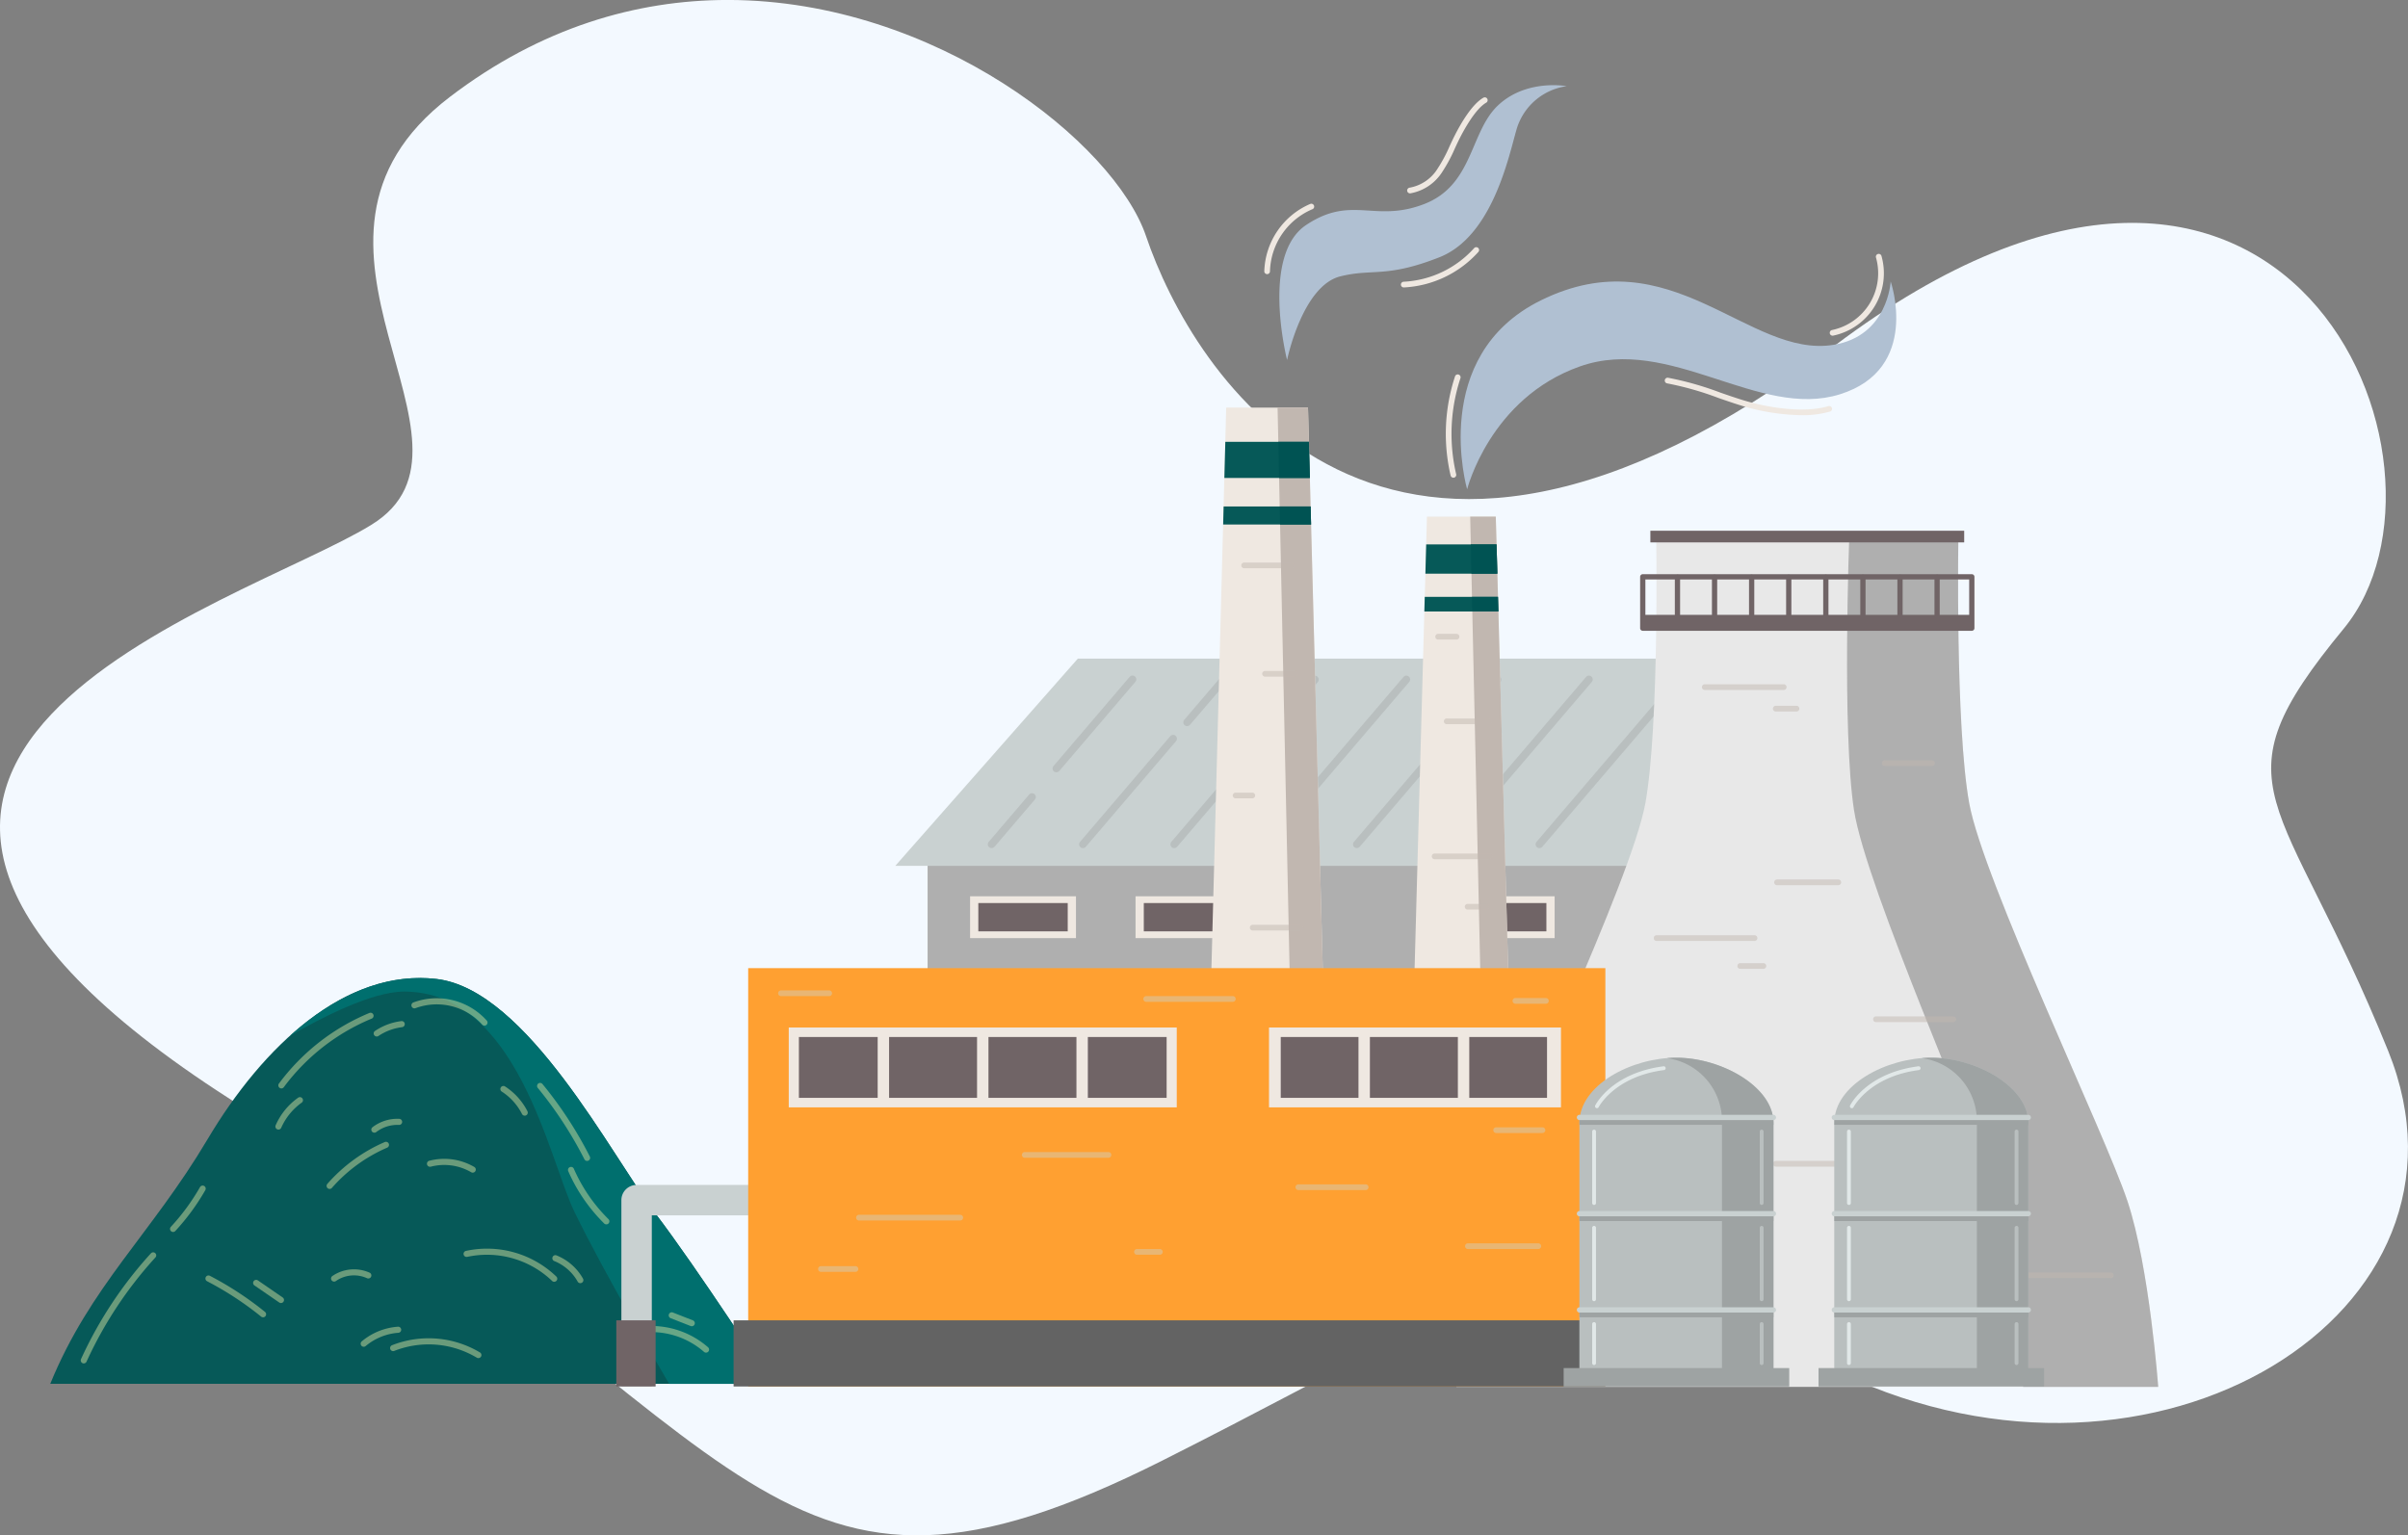 <svg xmlns="http://www.w3.org/2000/svg" xmlns:xlink="http://www.w3.org/1999/xlink" width="366.927" height="234.007" viewBox="0 0 366.927 234.007">
  <rect x="0" y="0" width="366.927" height="234.007" fill="#808080" stroke="none"/>
  <defs>
    <clipPath id="clip-path">
      <rect id="Rectángulo_352833" data-name="Rectángulo 352833" width="95.747" height="55.681" fill="none"/>
    </clipPath>
    <clipPath id="clip-path-2">
      <rect id="Rectángulo_352837" data-name="Rectángulo 352837" width="70.04" height="90.522" fill="none"/>
    </clipPath>
    <clipPath id="clip-path-3">
      <rect id="Rectángulo_352864" data-name="Rectángulo 352864" width="9.304" height="42.025" fill="none"/>
    </clipPath>
    <clipPath id="clip-path-4">
      <rect id="Rectángulo_352865" data-name="Rectángulo 352865" width="10.724" height="56.081" fill="none"/>
    </clipPath>
  </defs>
  <g id="Grupo_1036276" data-name="Grupo 1036276" transform="translate(-1033.157 -2248.411)">
    <path id="Trazado_733449" data-name="Trazado 733449" d="M110.789,0C97.039.022,82.467,4.15,68.528,14.793,39.351,37.071,76.7,67.616,56.58,80s-102.686,35.41-21.6,87.472,82.445,85.192,142.169,55.123,55.652-35.859,103.5-13.232,99.388-9.293,83.255-49.192S336.8,120.48,357.146,95.8,348.662.6,279.529,52.714s-98.013,3.642-104.89-16.7C169.85,21.848,142.634.053,110.983,0Z" transform="translate(1033.157 2248.406)" fill="#f3f9ff"/>
    <path id="Trazado_735129" data-name="Trazado 735129" d="M0,384.109H110s-11.365-17.554-17.86-26.065S72.656,324,58.856,322.4s-26.384,10.107-34.907,24.469S6.089,369.215,0,384.109" transform="translate(1040.812 2075.216)" fill="#065958"/>
    <path id="Trazado_735130" data-name="Trazado 735130" d="M231.751,358.044c-6.494-8.511-19.483-34.044-33.284-35.64-8.049-.931-15.682,2.667-22.339,8.673,4.444-2.578,12.423-6.754,17.384-6.754,17.319,0,22.04,25.433,25.979,33.573,4.691,9.694,14.433,26.213,14.433,26.213h15.687s-11.365-17.554-17.86-26.065" transform="translate(901.2 2075.216)" fill="#006f6e"/>
    <g id="Grupo_1033686" data-name="Grupo 1033686" transform="translate(1045.459 2400.531)" opacity="0.5" style="mix-blend-mode: screen;isolation: isolate">
      <g id="Grupo_1033685" data-name="Grupo 1033685" transform="translate(0 0)">
        <g id="Grupo_1033684" data-name="Grupo 1033684" clip-path="url(#clip-path)">
          <path id="Trazado_735131" data-name="Trazado 735131" d="M122.921,547.314a.463.463,0,0,1-.291-.1,49.062,49.062,0,0,0-8.221-5.387.465.465,0,1,1,.427-.825,49.993,49.993,0,0,1,8.377,5.489.465.465,0,0,1-.292.826" transform="translate(-95.137 -498.663)" fill="#cddd9e"/>
          <path id="Trazado_735132" data-name="Trazado 735132" d="M153.316,547.655a.462.462,0,0,1-.263-.082l-3.786-2.606a.465.465,0,0,1,.527-.766l3.786,2.607a.465.465,0,0,1-.264.848" transform="translate(-122.807 -501.178)" fill="#cddd9e"/>
          <path id="Trazado_735133" data-name="Trazado 735133" d="M203.576,449.81a.465.465,0,0,1-.346-.774A24.611,24.611,0,0,1,212,442.654a.465.465,0,0,1,.356.858,23.679,23.679,0,0,0-8.438,6.142.463.463,0,0,1-.346.155" transform="translate(-165.648 -420.721)" fill="#cddd9e"/>
          <path id="Trazado_735134" data-name="Trazado 735134" d="M236.448,427.84a.465.465,0,0,1-.278-.837,6.227,6.227,0,0,1,4.1-1.273.465.465,0,0,1-.06.927,5.3,5.3,0,0,0-3.481,1.091.463.463,0,0,1-.277.092" transform="translate(-191.705 -407.325)" fill="#cddd9e"/>
          <path id="Trazado_735135" data-name="Trazado 735135" d="M168.108,359.29a.465.465,0,0,1-.368-.748,32.8,32.8,0,0,1,13.8-10.761.465.465,0,0,1,.34.865,31.877,31.877,0,0,0-13.406,10.462.464.464,0,0,1-.369.182" transform="translate(-137.534 -345.521)" fill="#cddd9e"/>
          <path id="Trazado_735136" data-name="Trazado 735136" d="M238.188,356.273a.465.465,0,0,1-.257-.852,9.245,9.245,0,0,1,3.991-1.493.465.465,0,1,1,.108.923,8.316,8.316,0,0,0-3.587,1.345.463.463,0,0,1-.256.077" transform="translate(-193.084 -350.417)" fill="#cddd9e"/>
          <path id="Trazado_735137" data-name="Trazado 735137" d="M276.643,341.2a.463.463,0,0,1-.333-.141,9.324,9.324,0,0,0-10.151-2.53.465.465,0,1,1-.34-.865,10.239,10.239,0,0,1,11.157,2.746.465.465,0,0,1-.333.789" transform="translate(-215.121 -337.002)" fill="#cddd9e"/>
          <path id="Trazado_735138" data-name="Trazado 735138" d="M365.484,411.32a.465.465,0,0,1-.414-.253,59.725,59.725,0,0,0-7.091-10.86.465.465,0,1,1,.716-.592,60.671,60.671,0,0,1,7.2,11.029.465.465,0,0,1-.413.676" transform="translate(-288.323 -386.5)" fill="#cddd9e"/>
          <path id="Trazado_735139" data-name="Trazado 735139" d="M386.358,469.826a.463.463,0,0,1-.323-.13,25.7,25.7,0,0,1-5.484-7.983.465.465,0,0,1,.849-.379,24.769,24.769,0,0,0,5.281,7.693.465.465,0,0,1-.323.8" transform="translate(-306.268 -435.338)" fill="#cddd9e"/>
          <path id="Trazado_735140" data-name="Trazado 735140" d="M317.662,526.144a.463.463,0,0,1-.311-.12,14.337,14.337,0,0,0-12.915-3.688.465.465,0,1,1-.211-.905,15.252,15.252,0,0,1,13.749,3.9.465.465,0,0,1-.312.809" transform="translate(-245.513 -482.902)" fill="#cddd9e"/>
          <path id="Trazado_735141" data-name="Trazado 735141" d="M373.381,530.3a.465.465,0,0,1-.4-.227,7.166,7.166,0,0,0-3.543-3.133.465.465,0,1,1,.323-.871,8.1,8.1,0,0,1,4.019,3.528.465.465,0,0,1-.4.7" transform="translate(-297.251 -486.848)" fill="#cddd9e"/>
          <path id="Trazado_735142" data-name="Trazado 735142" d="M435.362,582.04a.462.462,0,0,1-.3-.107,12.21,12.21,0,0,0-11.3-2.577.465.465,0,1,1-.261-.892,13.125,13.125,0,0,1,12.158,2.753.465.465,0,0,1-.3.823" transform="translate(-340.08 -528.004)" fill="#cddd9e"/>
          <path id="Trazado_735143" data-name="Trazado 735143" d="M458,570.088a.461.461,0,0,1-.169-.032l-3.063-1.2a.465.465,0,0,1,.339-.865l3.063,1.2a.465.465,0,0,1-.17.9" transform="translate(-364.897 -520.076)" fill="#cddd9e"/>
          <path id="Trazado_735144" data-name="Trazado 735144" d="M22.88,540.893a.465.465,0,0,1-.421-.66A62.3,62.3,0,0,1,33.1,524.126a.465.465,0,1,1,.683.63A61.391,61.391,0,0,0,23.3,540.624a.464.464,0,0,1-.422.269" transform="translate(-22.416 -485.211)" fill="#cddd9e"/>
          <path id="Trazado_735145" data-name="Trazado 735145" d="M88.518,481.881a.465.465,0,0,1-.33-.792,33.118,33.118,0,0,0,4.44-6.057.465.465,0,0,1,.8.474,34.01,34.01,0,0,1-4.58,6.237.463.463,0,0,1-.33.137" transform="translate(-74.445 -446.234)" fill="#cddd9e"/>
          <path id="Trazado_735146" data-name="Trazado 735146" d="M263.288,590.109a.462.462,0,0,1-.234-.064,14.308,14.308,0,0,0-12.569-1.041.465.465,0,1,1-.343-.864,15.232,15.232,0,0,1,13.381,1.1.465.465,0,0,1-.235.866" transform="translate(-202.696 -535.235)" fill="#cddd9e"/>
          <path id="Trazado_735147" data-name="Trazado 735147" d="M228.614,581.637a.465.465,0,0,1-.293-.825,9.652,9.652,0,0,1,5.5-2.23.465.465,0,1,1,.056.928,8.729,8.729,0,0,0-4.967,2.024.463.463,0,0,1-.293.1" transform="translate(-185.495 -528.495)" fill="#cddd9e"/>
          <path id="Trazado_735148" data-name="Trazado 735148" d="M165.949,414.8a.465.465,0,0,1-.422-.659,10.15,10.15,0,0,1,3.416-4.194.465.465,0,1,1,.523.768,9.35,9.35,0,0,0-3.095,3.814.465.465,0,0,1-.423.271" transform="translate(-135.822 -394.759)" fill="#cddd9e"/>
          <path id="Trazado_735149" data-name="Trazado 735149" d="M334.617,406.182a.465.465,0,0,1-.411-.247,8.837,8.837,0,0,0-3.062-3.408.465.465,0,1,1,.49-.789,9.762,9.762,0,0,1,3.393,3.763.465.465,0,0,1-.41.682" transform="translate(-266.962 -388.26)" fill="#cddd9e"/>
          <path id="Trazado_735150" data-name="Trazado 735150" d="M283.855,457.3a.462.462,0,0,1-.229-.061,8.159,8.159,0,0,0-6.163-.85.465.465,0,1,1-.239-.9,9.086,9.086,0,0,1,6.861.94.465.465,0,0,1-.23.869" transform="translate(-224.122 -430.693)" fill="#cddd9e"/>
          <path id="Trazado_735151" data-name="Trazado 735151" d="M206.855,538.259a.465.465,0,0,1-.259-.851,5.824,5.824,0,0,1,5.684-.5.465.465,0,0,1-.386.845,4.837,4.837,0,0,0-4.782.431.463.463,0,0,1-.258.078" transform="translate(-168.247 -495.05)" fill="#cddd9e"/>
        </g>
      </g>
    </g>
    <rect id="Rectángulo_352834" data-name="Rectángulo 352834" width="109.554" height="18.839" transform="translate(1174.504 2378.35)" fill="#afafaf"/>
    <path id="Trazado_735152" data-name="Trazado 735152" d="M1613.507,302.3H1501.055l27.823-31.591H1641.33Z" transform="translate(-331.478 2078.08)" fill="#c9d1d1"/>
    <path id="Trazado_735153" data-name="Trazado 735153" d="M1575.887,293.509a.579.579,0,0,1-.44-.956l11.581-13.564a.58.58,0,1,1,.881.753l-11.581,13.564a.577.577,0,0,1-.441.2" transform="translate(-381.76 2072.609)" fill="#b9bfbf"/>
    <path id="Trazado_735154" data-name="Trazado 735154" d="M1545.326,342.675a.579.579,0,0,1-.441-.956l6.137-7.188a.58.58,0,1,1,.881.753l-6.137,7.188a.577.577,0,0,1-.441.2" transform="translate(-361.065 2034.998)" fill="#b9bfbf"/>
    <path id="Trazado_735155" data-name="Trazado 735155" d="M1637.592,286.472a.579.579,0,0,1-.44-.956l5.573-6.527a.58.58,0,1,1,.882.753l-5.573,6.527a.578.578,0,0,1-.441.2" transform="translate(-423.545 2072.609)" fill="#b9bfbf"/>
    <path id="Trazado_735156" data-name="Trazado 735156" d="M1588.419,323.969a.579.579,0,0,1-.44-.956l13.751-16.106a.58.58,0,0,1,.882.753l-13.752,16.106a.577.577,0,0,1-.441.2" transform="translate(-390.246 2053.703)" fill="#b9bfbf"/>
    <path id="Trazado_735157" data-name="Trazado 735157" d="M1631.513,305.064a.579.579,0,0,1-.44-.956l21.447-25.118a.58.58,0,0,1,.882.753l-21.447,25.118a.578.578,0,0,1-.441.2" transform="translate(-419.429 2072.609)" fill="#b9bfbf"/>
    <path id="Trazado_735158" data-name="Trazado 735158" d="M1674.607,305.064a.579.579,0,0,1-.44-.956l21.447-25.118a.58.58,0,1,1,.882.753l-21.447,25.118a.577.577,0,0,1-.441.2" transform="translate(-448.611 2072.609)" fill="#b9bfbf"/>
    <path id="Trazado_735159" data-name="Trazado 735159" d="M1717.7,305.064a.579.579,0,0,1-.44-.956l21.447-25.118a.58.58,0,0,1,.882.753l-21.448,25.118a.577.577,0,0,1-.441.2" transform="translate(-477.792 2072.609)" fill="#b9bfbf"/>
    <path id="Trazado_735160" data-name="Trazado 735160" d="M1760.793,305.064a.579.579,0,0,1-.44-.956l21.447-25.118a.58.58,0,1,1,.882.753l-21.447,25.118a.577.577,0,0,1-.441.2" transform="translate(-506.974 2072.609)" fill="#b9bfbf"/>
    <path id="Trazado_735161" data-name="Trazado 735161" d="M1803.887,305.064a.579.579,0,0,1-.44-.956l21.447-25.118a.58.58,0,1,1,.882.753l-21.447,25.118a.578.578,0,0,1-.441.2" transform="translate(-536.156 2072.609)" fill="#b9bfbf"/>
    <path id="Trazado_735162" data-name="Trazado 735162" d="M1765.9,342.193s1.31-18.165,4.687-28.321c3.4-10.225,21.984-48.9,24.112-60.635,2.144-11.826,1.65-40.886,1.65-40.886H1842.4s-.494,29.059,1.65,40.886c2.128,11.736,20.713,50.41,24.113,60.635,3.377,10.156,4.687,28.321,4.687,28.321Z" transform="translate(-510.825 2117.598)" fill="#e8e8e8"/>
    <path id="Trazado_735163" data-name="Trazado 735163" d="M1951.371,254.3c1.831,11.857,19.045,50.361,22.062,60.4,2.98,9.911,3.711,27.495,3.711,27.495h20.577s-1.31-18.165-4.687-28.321c-3.4-10.225-21.984-48.9-24.113-60.635-2.144-11.826-1.65-40.886-1.65-40.886h-16.616s-1.143,29.919.715,41.95" transform="translate(-635.701 2117.598)" fill="#afafaf"/>
    <path id="Trazado_735164" data-name="Trazado 735164" d="M1903.183,239.488h-50.14a.4.4,0,0,1-.4-.4v-7.825a.4.4,0,0,1,.4-.4h50.14a.4.4,0,0,1,.4.4v7.825a.4.4,0,0,1-.4.4m-49.74-.8h49.34v-7.025h-49.34Z" transform="translate(-569.565 2105.063)" fill="#706466"/>
    <path id="Trazado_735165" data-name="Trazado 735165" d="M1869.428,239.568a.4.4,0,0,1-.4-.4v-7.68a.4.4,0,1,1,.8,0v7.68a.4.4,0,0,1-.4.4" transform="translate(-580.661 2104.91)" fill="#706466"/>
    <path id="Trazado_735166" data-name="Trazado 735166" d="M1886.935,239.568a.4.4,0,0,1-.4-.4v-7.68a.4.4,0,1,1,.8,0v7.68a.4.4,0,0,1-.4.4" transform="translate(-592.516 2104.91)" fill="#706466"/>
    <path id="Trazado_735167" data-name="Trazado 735167" d="M1904.441,239.568a.4.4,0,0,1-.4-.4v-7.68a.4.4,0,1,1,.8,0v7.68a.4.4,0,0,1-.4.4" transform="translate(-604.37 2104.91)" fill="#706466"/>
    <path id="Trazado_735168" data-name="Trazado 735168" d="M1921.948,239.568a.4.4,0,0,1-.4-.4v-7.68a.4.4,0,1,1,.8,0v7.68a.4.4,0,0,1-.4.4" transform="translate(-616.226 2104.91)" fill="#706466"/>
    <path id="Trazado_735169" data-name="Trazado 735169" d="M1939.454,239.568a.4.4,0,0,1-.4-.4v-7.68a.4.4,0,1,1,.8,0v7.68a.4.4,0,0,1-.4.4" transform="translate(-628.08 2104.91)" fill="#706466"/>
    <path id="Trazado_735170" data-name="Trazado 735170" d="M1956.961,239.568a.4.4,0,0,1-.4-.4v-7.68a.4.4,0,1,1,.8,0v7.68a.4.4,0,0,1-.4.4" transform="translate(-639.936 2104.91)" fill="#706466"/>
    <path id="Trazado_735171" data-name="Trazado 735171" d="M1974.468,239.568a.4.4,0,0,1-.4-.4v-7.68a.4.4,0,1,1,.8,0v7.68a.4.4,0,0,1-.4.4" transform="translate(-651.791 2104.91)" fill="#706466"/>
    <path id="Trazado_735172" data-name="Trazado 735172" d="M1991.975,239.568a.4.4,0,0,1-.4-.4v-7.68a.4.4,0,1,1,.8,0v7.68a.4.4,0,0,1-.4.4" transform="translate(-663.646 2104.91)" fill="#706466"/>
    <rect id="Rectángulo_352835" data-name="Rectángulo 352835" width="50.14" height="2.029" transform="translate(1283.478 2342.121)" fill="#706466"/>
    <rect id="Rectángulo_352836" data-name="Rectángulo 352836" width="47.821" height="1.775" transform="translate(1284.637 2329.303)" fill="#706466"/>
    <g id="Grupo_1033689" data-name="Grupo 1033689" transform="translate(1285.169 2352.699)" opacity="0.5" style="mix-blend-mode: multiply;isolation: isolate">
      <g id="Grupo_1033688" data-name="Grupo 1033688">
        <g id="Grupo_1033687" data-name="Grupo 1033687" clip-path="url(#clip-path-2)">
          <path id="Trazado_735173" data-name="Trazado 735173" d="M1894.283,283.7H1882.3a.435.435,0,1,1,0-.869h11.986a.435.435,0,1,1,0,.869" transform="translate(-1874.52 -282.827)" fill="#c1b7b0"/>
          <path id="Trazado_735174" data-name="Trazado 735174" d="M1918.932,293.871h-3.117a.435.435,0,1,1,0-.869h3.117a.435.435,0,1,1,0,.869" transform="translate(-1897.218 -289.717)" fill="#c1b7b0"/>
          <path id="Trazado_735175" data-name="Trazado 735175" d="M1925.708,375.868h-9.294a.435.435,0,1,1,0-.869h9.294a.435.435,0,1,1,0,.869" transform="translate(-1897.624 -345.243)" fill="#c1b7b0"/>
          <path id="Trazado_735176" data-name="Trazado 735176" d="M1874.438,402.2h-14.883a.435.435,0,1,1,0-.869h14.883a.435.435,0,1,1,0,.869" transform="translate(-1859.12 -363.077)" fill="#c1b7b0"/>
          <path id="Trazado_735177" data-name="Trazado 735177" d="M1902.539,415.371h-3.484a.435.435,0,1,1,0-.869h3.484a.435.435,0,1,1,0,.869" transform="translate(-1885.869 -371.994)" fill="#c1b7b0"/>
          <path id="Trazado_735178" data-name="Trazado 735178" d="M1974.891,440.508H1963.1a.435.435,0,1,1,0-.869h11.793a.435.435,0,0,1,0,.869" transform="translate(-1929.237 -389.016)" fill="#c1b7b0"/>
          <path id="Trazado_735179" data-name="Trazado 735179" d="M1974.439,319.607h-7.152a.435.435,0,1,1,0-.869h7.152a.435.435,0,1,1,0,.869" transform="translate(-1932.074 -307.145)" fill="#c1b7b0"/>
          <path id="Trazado_735180" data-name="Trazado 735180" d="M2038.947,561.409H2022.32a.435.435,0,1,1,0-.869h16.627a.435.435,0,1,1,0,.869" transform="translate(-1969.341 -470.887)" fill="#c1b7b0"/>
          <path id="Trazado_735181" data-name="Trazado 735181" d="M1929.429,508.74h-13.615a.435.435,0,1,1,0-.869h13.615a.435.435,0,1,1,0,.869" transform="translate(-1897.218 -435.221)" fill="#c1b7b0"/>
        </g>
      </g>
    </g>
    <rect id="Rectángulo_352838" data-name="Rectángulo 352838" width="16.133" height="6.376" transform="translate(1206.191 2385.016)" fill="#efe8e1"/>
    <rect id="Rectángulo_352839" data-name="Rectángulo 352839" width="13.622" height="4.315" transform="translate(1207.447 2386.046)" fill="#706466"/>
    <rect id="Rectángulo_352840" data-name="Rectángulo 352840" width="16.133" height="6.376" transform="translate(1253.916 2385.016)" fill="#efe8e1"/>
    <rect id="Rectángulo_352841" data-name="Rectángulo 352841" width="13.622" height="4.315" transform="translate(1255.172 2386.046)" fill="#706466"/>
    <path id="Trazado_735182" data-name="Trazado 735182" d="M1664.867,152.2H1652.4l-2.319,88.107h17.1Z" transform="translate(-432.398 2158.331)" fill="#efe8e1"/>
    <path id="Trazado_735183" data-name="Trazado 735183" d="M1686.145,152.2h-4.637l1.884,88.107h5.072Z" transform="translate(-453.676 2158.331)" fill="#c1b7b0"/>
    <path id="Trazado_735184" data-name="Trazado 735184" d="M1669.276,168.36h-12.737l-.145,5.507h13.027Z" transform="translate(-436.67 2147.388)" fill="#065958"/>
    <path id="Trazado_735185" data-name="Trazado 735185" d="M1669.144,198.884h-13.256l-.072,2.753h13.4Z" transform="translate(-436.278 2126.717)" fill="#065958"/>
    <path id="Trazado_735186" data-name="Trazado 735186" d="M1686.517,168.36h-4.663l.118,5.507h4.69Z" transform="translate(-453.911 2147.388)" fill="#005353"/>
    <path id="Trazado_735187" data-name="Trazado 735187" d="M1687.218,198.884h-4.712l.059,2.753h4.725Z" transform="translate(-454.353 2126.717)" fill="#005353"/>
    <path id="Trazado_735188" data-name="Trazado 735188" d="M1758.408,203.672h-10.491l-1.952,71.49h14.395Z" transform="translate(-497.325 2123.475)" fill="#efe8e1"/>
    <path id="Trazado_735189" data-name="Trazado 735189" d="M1776.321,203.672h-3.9l1.586,71.49h4.27Z" transform="translate(-515.238 2123.475)" fill="#c1b7b0"/>
    <path id="Trazado_735190" data-name="Trazado 735190" d="M1762.12,216.785H1751.4l-.122,4.468h10.966Z" transform="translate(-500.922 2114.596)" fill="#065958"/>
    <path id="Trazado_735191" data-name="Trazado 735191" d="M1762.008,241.552h-11.159l-.061,2.234h11.281Z" transform="translate(-500.591 2097.823)" fill="#065958"/>
    <path id="Trazado_735192" data-name="Trazado 735192" d="M1776.633,216.785h-3.925l.1,4.468h3.948Z" transform="translate(-515.435 2114.596)" fill="#005353"/>
    <path id="Trazado_735193" data-name="Trazado 735193" d="M1777.224,241.552h-3.966l.05,2.234h3.978Z" transform="translate(-515.807 2097.823)" fill="#005353"/>
    <path id="Trazado_735194" data-name="Trazado 735194" d="M1376.411,549.925h-4.637v-28.4a2.319,2.319,0,0,1,2.318-2.319h18.549v4.637h-16.23Z" transform="translate(-243.932 1909.805)" fill="#c9d1d1"/>
    <path id="Trazado_735245" data-name="Trazado 735245" d="M0,0H130.615V63.762H0Z" transform="translate(1147.164 2395.968)" fill="#ffa031"/>
    <rect id="Rectángulo_352843" data-name="Rectángulo 352843" width="132.837" height="10.083" transform="translate(1144.941 2449.646)" fill="#636363"/>
    <rect id="Rectángulo_352844" data-name="Rectángulo 352844" width="5.99" height="10.083" transform="translate(1127.069 2449.646)" fill="#706466"/>
    <rect id="Rectángulo_352845" data-name="Rectángulo 352845" width="59.124" height="12.173" transform="translate(1153.347 2405.014)" fill="#efe8e1"/>
    <rect id="Rectángulo_352846" data-name="Rectángulo 352846" width="44.488" height="12.173" transform="translate(1226.527 2405.014)" fill="#efe8e1"/>
    <rect id="Rectángulo_352847" data-name="Rectángulo 352847" width="56.033" height="9.274" transform="translate(1154.893 2406.463)" fill="#706466"/>
    <rect id="Rectángulo_352848" data-name="Rectángulo 352848" width="40.575" height="9.274" transform="translate(1228.315 2406.463)" fill="#706466"/>
    <rect id="Rectángulo_352849" data-name="Rectángulo 352849" width="1.739" height="10.289" transform="translate(1166.896 2406.027)" fill="#efe8e1"/>
    <rect id="Rectángulo_352850" data-name="Rectángulo 352850" width="1.739" height="10.289" transform="translate(1182.039 2406.027)" fill="#efe8e1"/>
    <rect id="Rectángulo_352851" data-name="Rectángulo 352851" width="1.739" height="10.289" transform="translate(1197.183 2406.027)" fill="#efe8e1"/>
    <rect id="Rectángulo_352852" data-name="Rectángulo 352852" width="1.739" height="10.289" transform="translate(1240.161 2406.027)" fill="#efe8e1"/>
    <rect id="Rectángulo_352853" data-name="Rectángulo 352853" width="1.739" height="10.289" transform="translate(1255.305 2406.027)" fill="#efe8e1"/>
    <path id="Trazado_735195" data-name="Trazado 735195" d="M1838.763,459.145c-6.884,0-14.787,4.163-14.787,9.93v37.576h29.573V469.075c0-5.476-7.9-9.93-14.786-9.93" transform="translate(-550.152 1950.475)" fill="#b9bfbf"/>
    <path id="Trazado_735196" data-name="Trazado 735196" d="M1866.716,459.145c-.483,0-.971.021-1.461.061a9.683,9.683,0,0,1,8.4,9.869v37.576h7.842V469.075c0-5.476-7.9-9.93-14.786-9.93" transform="translate(-578.106 1950.475)" fill="#9ea3a3"/>
    <rect id="Rectángulo_352854" data-name="Rectángulo 352854" width="34.371" height="2.808" transform="translate(1271.425 2456.922)" fill="#9ea3a3"/>
    <rect id="Rectángulo_352855" data-name="Rectángulo 352855" width="29.554" height="0.8" transform="translate(1273.833 2448.383)" fill="#9ea3a3"/>
    <path id="Trazado_735197" data-name="Trazado 735197" d="M1852.72,577.771h-29.554a.4.4,0,0,1,0-.8h29.554a.4.4,0,0,1,0,.8" transform="translate(-549.333 1870.686)" fill="#c9d1d1"/>
    <rect id="Rectángulo_352856" data-name="Rectángulo 352856" width="29.554" height="0.8" transform="translate(1273.833 2433.715)" fill="#9ea3a3"/>
    <path id="Trazado_735198" data-name="Trazado 735198" d="M1852.72,532.334h-29.554a.4.4,0,0,1,0-.8h29.554a.4.4,0,0,1,0,.8" transform="translate(-549.333 1901.454)" fill="#c9d1d1"/>
    <rect id="Rectángulo_352857" data-name="Rectángulo 352857" width="29.554" height="0.8" transform="translate(1273.833 2419.047)" fill="#9ea3a3"/>
    <path id="Trazado_735199" data-name="Trazado 735199" d="M1852.72,486.9h-29.554a.4.4,0,0,1,0-.8h29.554a.4.4,0,0,1,0,.8" transform="translate(-549.333 1932.224)" fill="#c9d1d1"/>
    <path id="Trazado_735200" data-name="Trazado 735200" d="M1831.65,469.584a.291.291,0,0,1-.26-.42c.1-.2,2.556-4.942,10.388-5.967a.291.291,0,1,1,.076.576c-7.509.982-9.921,5.6-9.944,5.651a.291.291,0,0,1-.26.16" transform="translate(-555.153 1947.732)" fill="#e1e8e8"/>
    <path id="Trazado_735201" data-name="Trazado 735201" d="M1830.3,504.584a.29.29,0,0,1-.29-.291V493.4a.29.29,0,1,1,.58,0v10.892a.29.29,0,0,1-.29.291" transform="translate(-554.24 1927.474)" fill="#e1e8e8"/>
    <path id="Trazado_735202" data-name="Trazado 735202" d="M1830.3,550.021a.29.29,0,0,1-.29-.291V538.838a.29.29,0,1,1,.58,0V549.73a.29.29,0,0,1-.29.291" transform="translate(-554.24 1896.705)" fill="#e1e8e8"/>
    <path id="Trazado_735203" data-name="Trazado 735203" d="M1830.3,590.52a.29.29,0,0,1-.29-.29v-5.955a.29.29,0,1,1,.58,0v5.955a.29.29,0,0,1-.29.29" transform="translate(-554.24 1865.937)" fill="#e1e8e8"/>
    <path id="Trazado_735204" data-name="Trazado 735204" d="M1909.4,504.584a.291.291,0,0,1-.291-.291V493.4a.29.29,0,1,1,.581,0v10.892a.29.29,0,0,1-.29.291" transform="translate(-607.805 1927.474)" fill="#b9bfbf"/>
    <path id="Trazado_735205" data-name="Trazado 735205" d="M1909.4,550.021a.291.291,0,0,1-.291-.291V538.838a.29.29,0,1,1,.581,0V549.73a.29.29,0,0,1-.29.291" transform="translate(-607.805 1896.705)" fill="#b9bfbf"/>
    <path id="Trazado_735206" data-name="Trazado 735206" d="M1909.4,590.52a.291.291,0,0,1-.291-.29v-5.955a.29.29,0,1,1,.581,0v5.955a.29.29,0,0,1-.29.29" transform="translate(-607.805 1865.937)" fill="#b9bfbf"/>
    <path id="Trazado_735207" data-name="Trazado 735207" d="M1959.065,459.145c-6.884,0-14.787,4.163-14.787,9.93v37.576h29.573V469.075c0-5.476-7.9-9.93-14.786-9.93" transform="translate(-631.618 1950.475)" fill="#b9bfbf"/>
    <path id="Trazado_735208" data-name="Trazado 735208" d="M1987.018,459.145c-.483,0-.971.021-1.461.061a9.683,9.683,0,0,1,8.4,9.869v37.576h7.842V469.075c0-5.476-7.9-9.93-14.786-9.93" transform="translate(-659.571 1950.475)" fill="#9ea3a3"/>
    <rect id="Rectángulo_352858" data-name="Rectángulo 352858" width="34.371" height="2.808" transform="translate(1310.262 2456.922)" fill="#9ea3a3"/>
    <rect id="Rectángulo_352859" data-name="Rectángulo 352859" width="29.554" height="0.8" transform="translate(1312.67 2448.383)" fill="#9ea3a3"/>
    <path id="Trazado_735209" data-name="Trazado 735209" d="M1973.023,577.771h-29.554a.4.4,0,0,1,0-.8h29.554a.4.4,0,0,1,0,.8" transform="translate(-630.799 1870.686)" fill="#c9d1d1"/>
    <rect id="Rectángulo_352860" data-name="Rectángulo 352860" width="29.554" height="0.8" transform="translate(1312.67 2433.715)" fill="#9ea3a3"/>
    <path id="Trazado_735210" data-name="Trazado 735210" d="M1973.023,532.334h-29.554a.4.4,0,1,1,0-.8h29.554a.4.4,0,0,1,0,.8" transform="translate(-630.799 1901.454)" fill="#c9d1d1"/>
    <rect id="Rectángulo_352861" data-name="Rectángulo 352861" width="29.554" height="0.8" transform="translate(1312.67 2419.047)" fill="#9ea3a3"/>
    <path id="Trazado_735211" data-name="Trazado 735211" d="M1973.023,486.9h-29.554a.4.4,0,1,1,0-.8h29.554a.4.4,0,0,1,0,.8" transform="translate(-630.799 1932.224)" fill="#c9d1d1"/>
    <path id="Trazado_735212" data-name="Trazado 735212" d="M1951.953,469.584a.291.291,0,0,1-.26-.42c.1-.2,2.556-4.942,10.388-5.967a.291.291,0,1,1,.076.576c-7.509.982-9.921,5.6-9.944,5.651a.291.291,0,0,1-.26.16" transform="translate(-636.619 1947.732)" fill="#e1e8e8"/>
    <path id="Trazado_735213" data-name="Trazado 735213" d="M1950.6,504.584a.29.29,0,0,1-.29-.291V493.4a.29.29,0,1,1,.581,0v10.892a.29.29,0,0,1-.29.291" transform="translate(-635.705 1927.474)" fill="#e1e8e8"/>
    <path id="Trazado_735214" data-name="Trazado 735214" d="M1950.6,550.021a.29.29,0,0,1-.29-.291V538.838a.29.29,0,1,1,.581,0V549.73a.29.29,0,0,1-.29.291" transform="translate(-635.705 1896.705)" fill="#e1e8e8"/>
    <path id="Trazado_735215" data-name="Trazado 735215" d="M1950.6,590.52a.29.29,0,0,1-.29-.29v-5.955a.29.29,0,1,1,.581,0v5.955a.29.29,0,0,1-.29.29" transform="translate(-635.705 1865.937)" fill="#e1e8e8"/>
    <path id="Trazado_735216" data-name="Trazado 735216" d="M2029.707,504.584a.29.29,0,0,1-.29-.291V493.4a.29.29,0,1,1,.58,0v10.892a.29.29,0,0,1-.29.291" transform="translate(-689.272 1927.474)" fill="#b9bfbf"/>
    <path id="Trazado_735217" data-name="Trazado 735217" d="M2029.707,550.021a.29.29,0,0,1-.29-.291V538.838a.29.29,0,1,1,.58,0V549.73a.29.29,0,0,1-.29.291" transform="translate(-689.272 1896.705)" fill="#b9bfbf"/>
    <path id="Trazado_735218" data-name="Trazado 735218" d="M2029.707,590.52a.29.29,0,0,1-.29-.29v-5.955a.29.29,0,1,1,.58,0v5.955a.29.29,0,0,1-.29.29" transform="translate(-689.272 1865.937)" fill="#b9bfbf"/>
    <rect id="Rectángulo_352862" data-name="Rectángulo 352862" width="16.134" height="6.376" transform="translate(1180.977 2385.016)" fill="#efe8e1"/>
    <rect id="Rectángulo_352863" data-name="Rectángulo 352863" width="13.622" height="4.315" transform="translate(1182.232 2386.046)" fill="#706466"/>
    <path id="Trazado_735219" data-name="Trazado 735219" d="M1573.948,504.55h-12.755a.435.435,0,0,1,0-.869h12.755a.435.435,0,1,1,0,.869" transform="translate(-371.907 1920.316)" fill="#e8b674"/>
    <path id="Trazado_735220" data-name="Trazado 735220" d="M1617.651,550.337h-3.49a.435.435,0,0,1,0-.869h3.49a.435.435,0,1,1,0,.869" transform="translate(-407.776 1889.311)" fill="#e8b674"/>
    <path id="Trazado_735221" data-name="Trazado 735221" d="M1700.682,519.812h-10.21a.435.435,0,1,1,0-.869h10.21a.435.435,0,1,1,0,.869" transform="translate(-459.452 1909.98)" fill="#e8b674"/>
    <path id="Trazado_735222" data-name="Trazado 735222" d="M1498.513,534.177h-15.43a.435.435,0,1,1,0-.869h15.43a.435.435,0,0,1,0,.869" transform="translate(-319.014 1900.253)" fill="#e8b674"/>
    <path id="Trazado_735223" data-name="Trazado 735223" d="M1470.346,558.417h-5.217a.435.435,0,1,1,0-.869h5.217a.435.435,0,1,1,0,.869" transform="translate(-306.856 1883.839)" fill="#e8b674"/>
    <path id="Trazado_735224" data-name="Trazado 735224" d="M1781.1,547.644h-10.724a.435.435,0,0,1,0-.869H1781.1a.435.435,0,1,1,0,.869" transform="translate(-513.561 1891.134)" fill="#e8b674"/>
    <path id="Trazado_735225" data-name="Trazado 735225" d="M1790.851,492.879h-7.01a.435.435,0,1,1,0-.869h7.01a.435.435,0,1,1,0,.869" transform="translate(-522.679 1928.219)" fill="#e8b674"/>
    <path id="Trazado_735226" data-name="Trazado 735226" d="M1631.807,430.932H1618.65a.435.435,0,1,1,0-.869h13.157a.435.435,0,1,1,0,.869" transform="translate(-410.816 1970.168)" fill="#e8b674"/>
    <path id="Trazado_735227" data-name="Trazado 735227" d="M1453.573,428.239h-7.3a.435.435,0,1,1,0-.869h7.3a.435.435,0,1,1,0,.869" transform="translate(-294.088 1971.992)" fill="#e8b674"/>
    <path id="Trazado_735228" data-name="Trazado 735228" d="M1797.437,431.83h-4.646a.435.435,0,0,1,0-.869h4.646a.435.435,0,1,1,0,.869" transform="translate(-528.74 1969.561)" fill="#e8b674"/>
    <g id="Grupo_1033692" data-name="Grupo 1033692" transform="translate(1251.308 2345.02)" opacity="0.5" style="mix-blend-mode: multiply;isolation: isolate">
      <g id="Grupo_1033691" data-name="Grupo 1033691">
        <g id="Grupo_1033690" data-name="Grupo 1033690" clip-path="url(#clip-path-3)">
          <path id="Trazado_735229" data-name="Trazado 735229" d="M1759.216,259.905h-2.757a.435.435,0,1,1,0-.869h2.757a.435.435,0,1,1,0,.869" transform="translate(-1755.445 -259.036)" fill="#c1b7b0"/>
          <path id="Trazado_735230" data-name="Trazado 735230" d="M1766.881,299.856H1760.5a.435.435,0,1,1,0-.869h6.382a.435.435,0,1,1,0,.869" transform="translate(-1758.181 -286.09)" fill="#c1b7b0"/>
          <path id="Trazado_735231" data-name="Trazado 735231" d="M1763.1,363.6h-8.436a.435.435,0,0,1,0-.869h8.436a.435.435,0,0,1,0,.869" transform="translate(-1754.229 -329.255)" fill="#c1b7b0"/>
          <path id="Trazado_735232" data-name="Trazado 735232" d="M1773.132,387.39h-2.757a.435.435,0,1,1,0-.869h2.757a.435.435,0,1,1,0,.869" transform="translate(-1764.868 -345.365)" fill="#c1b7b0"/>
        </g>
      </g>
    </g>
    <g id="Grupo_1033695" data-name="Grupo 1033695" transform="translate(1221.021 2334.15)" opacity="0.5" style="mix-blend-mode: multiply;isolation: isolate">
      <g id="Grupo_1033694" data-name="Grupo 1033694">
        <g id="Grupo_1033693" data-name="Grupo 1033693" clip-path="url(#clip-path-4)">
          <path id="Trazado_735233" data-name="Trazado 735233" d="M1676.173,397.265h-7.247a.435.435,0,1,1,0-.869h7.247a.435.435,0,1,1,0,.869" transform="translate(-1665.882 -341.184)" fill="#c1b7b0"/>
          <path id="Trazado_735234" data-name="Trazado 735234" d="M1663.346,334.87h-2.5a.435.435,0,1,1,0-.869h2.5a.435.435,0,1,1,0,.869" transform="translate(-1660.41 -298.932)" fill="#c1b7b0"/>
          <path id="Trazado_735235" data-name="Trazado 735235" d="M1679.255,277.412h-4.495a.435.435,0,1,1,0-.869h4.495a.435.435,0,1,1,0,.869" transform="translate(-1669.833 -260.022)" fill="#c1b7b0"/>
          <path id="Trazado_735236" data-name="Trazado 735236" d="M1672,226.238h-7.114a.435.435,0,1,1,0-.869H1672a.435.435,0,1,1,0,.869" transform="translate(-1663.146 -225.369)" fill="#c1b7b0"/>
        </g>
      </g>
    </g>
    <path id="Trazado_735237" data-name="Trazado 735237" d="M1768.92,124.334s-5.908-20.315,11.207-28.789c19.9-9.854,31.664,8.874,44.633,6.763,8.308-1.353,8.695-9.661,8.695-9.661s4.637,13.332-7.729,17.2-25.891-9.081-39.61-4.251-17.2,18.742-17.2,18.742" transform="translate(-512.202 2198.658)" fill="#b0c0d2"/>
    <path id="Trazado_735238" data-name="Trazado 735238" d="M1942.58,92.091a.435.435,0,0,1-.089-.861,8.836,8.836,0,0,0,6.695-11.061.435.435,0,0,1,.837-.237,9.706,9.706,0,0,1-7.354,12.15.44.44,0,0,1-.089.009" transform="translate(-630.173 2207.482)" fill="#efe8e1"/>
    <path id="Trazado_735239" data-name="Trazado 735239" d="M1885.08,143.8a33.025,33.025,0,0,1-9.181-1.462c-1.182-.364-2.369-.777-3.517-1.175a47.213,47.213,0,0,0-7.8-2.215.435.435,0,0,1,.139-.858,47.839,47.839,0,0,1,7.945,2.252c1.141.4,2.321.805,3.488,1.165,3.651,1.126,9.247,2.04,13,.912a.435.435,0,1,1,.25.833,15.276,15.276,0,0,1-4.329.548" transform="translate(-577.403 2167.892)" fill="#efe8e1"/>
    <path id="Trazado_735240" data-name="Trazado 735240" d="M1762.073,152.264a.435.435,0,0,1-.423-.336,27.989,27.989,0,0,1,.676-15.121.435.435,0,0,1,.826.272,27.122,27.122,0,0,0-.656,14.652.436.436,0,0,1-.424.534" transform="translate(-507.451 2168.957)" fill="#efe8e1"/>
    <path id="Trazado_735241" data-name="Trazado 735241" d="M1683.529,41.888s-4.058-15.94,2.9-20.577,10.434-.29,17.969-3.188,6.956-11.013,11.3-15.071,10.434-2.9,10.434-2.9a9.271,9.271,0,0,0-7.632,6.569c-1.2,4.138-3.671,16.327-11.786,19.515s-10.152,1.669-15.071,2.9c-5.8,1.449-8.115,12.752-8.115,12.752" transform="translate(-454.249 2261.396)" fill="#b0c0d2"/>
    <path id="Trazado_735242" data-name="Trazado 735242" d="M1743.1,20.351a.435.435,0,0,1-.046-.867,6.316,6.316,0,0,0,4.269-2.926,22.746,22.746,0,0,0,1.816-3.4c.247-.533.5-1.084.774-1.619.873-1.722,2.6-4.762,4.386-5.773a.435.435,0,0,1,.429.756c-1.644.933-3.372,4.094-4.039,5.41-.264.522-.517,1.066-.761,1.592a23.385,23.385,0,0,1-1.89,3.527,7.26,7.26,0,0,1-4.891,3.3.381.381,0,0,1-.047,0" transform="translate(-495.091 2257.529)" fill="#efe8e1"/>
    <path id="Trazado_735243" data-name="Trazado 735243" d="M1740.134,82.593a.435.435,0,0,1-.02-.869,15.489,15.489,0,0,0,10.755-5.129.435.435,0,0,1,.649.579,16.365,16.365,0,0,1-11.363,5.419h-.021" transform="translate(-493.082 2209.627)" fill="#efe8e1"/>
    <path id="Trazado_735244" data-name="Trazado 735244" d="M1675.667,66.708a.435.435,0,0,1-.434-.422,11.558,11.558,0,0,1,6.992-10.273.435.435,0,1,1,.3.815,10.614,10.614,0,0,0-6.426,9.432.435.435,0,0,1-.422.448h-.013" transform="translate(-449.425 2223.484)" fill="#efe8e1"/>
  </g>
</svg>
